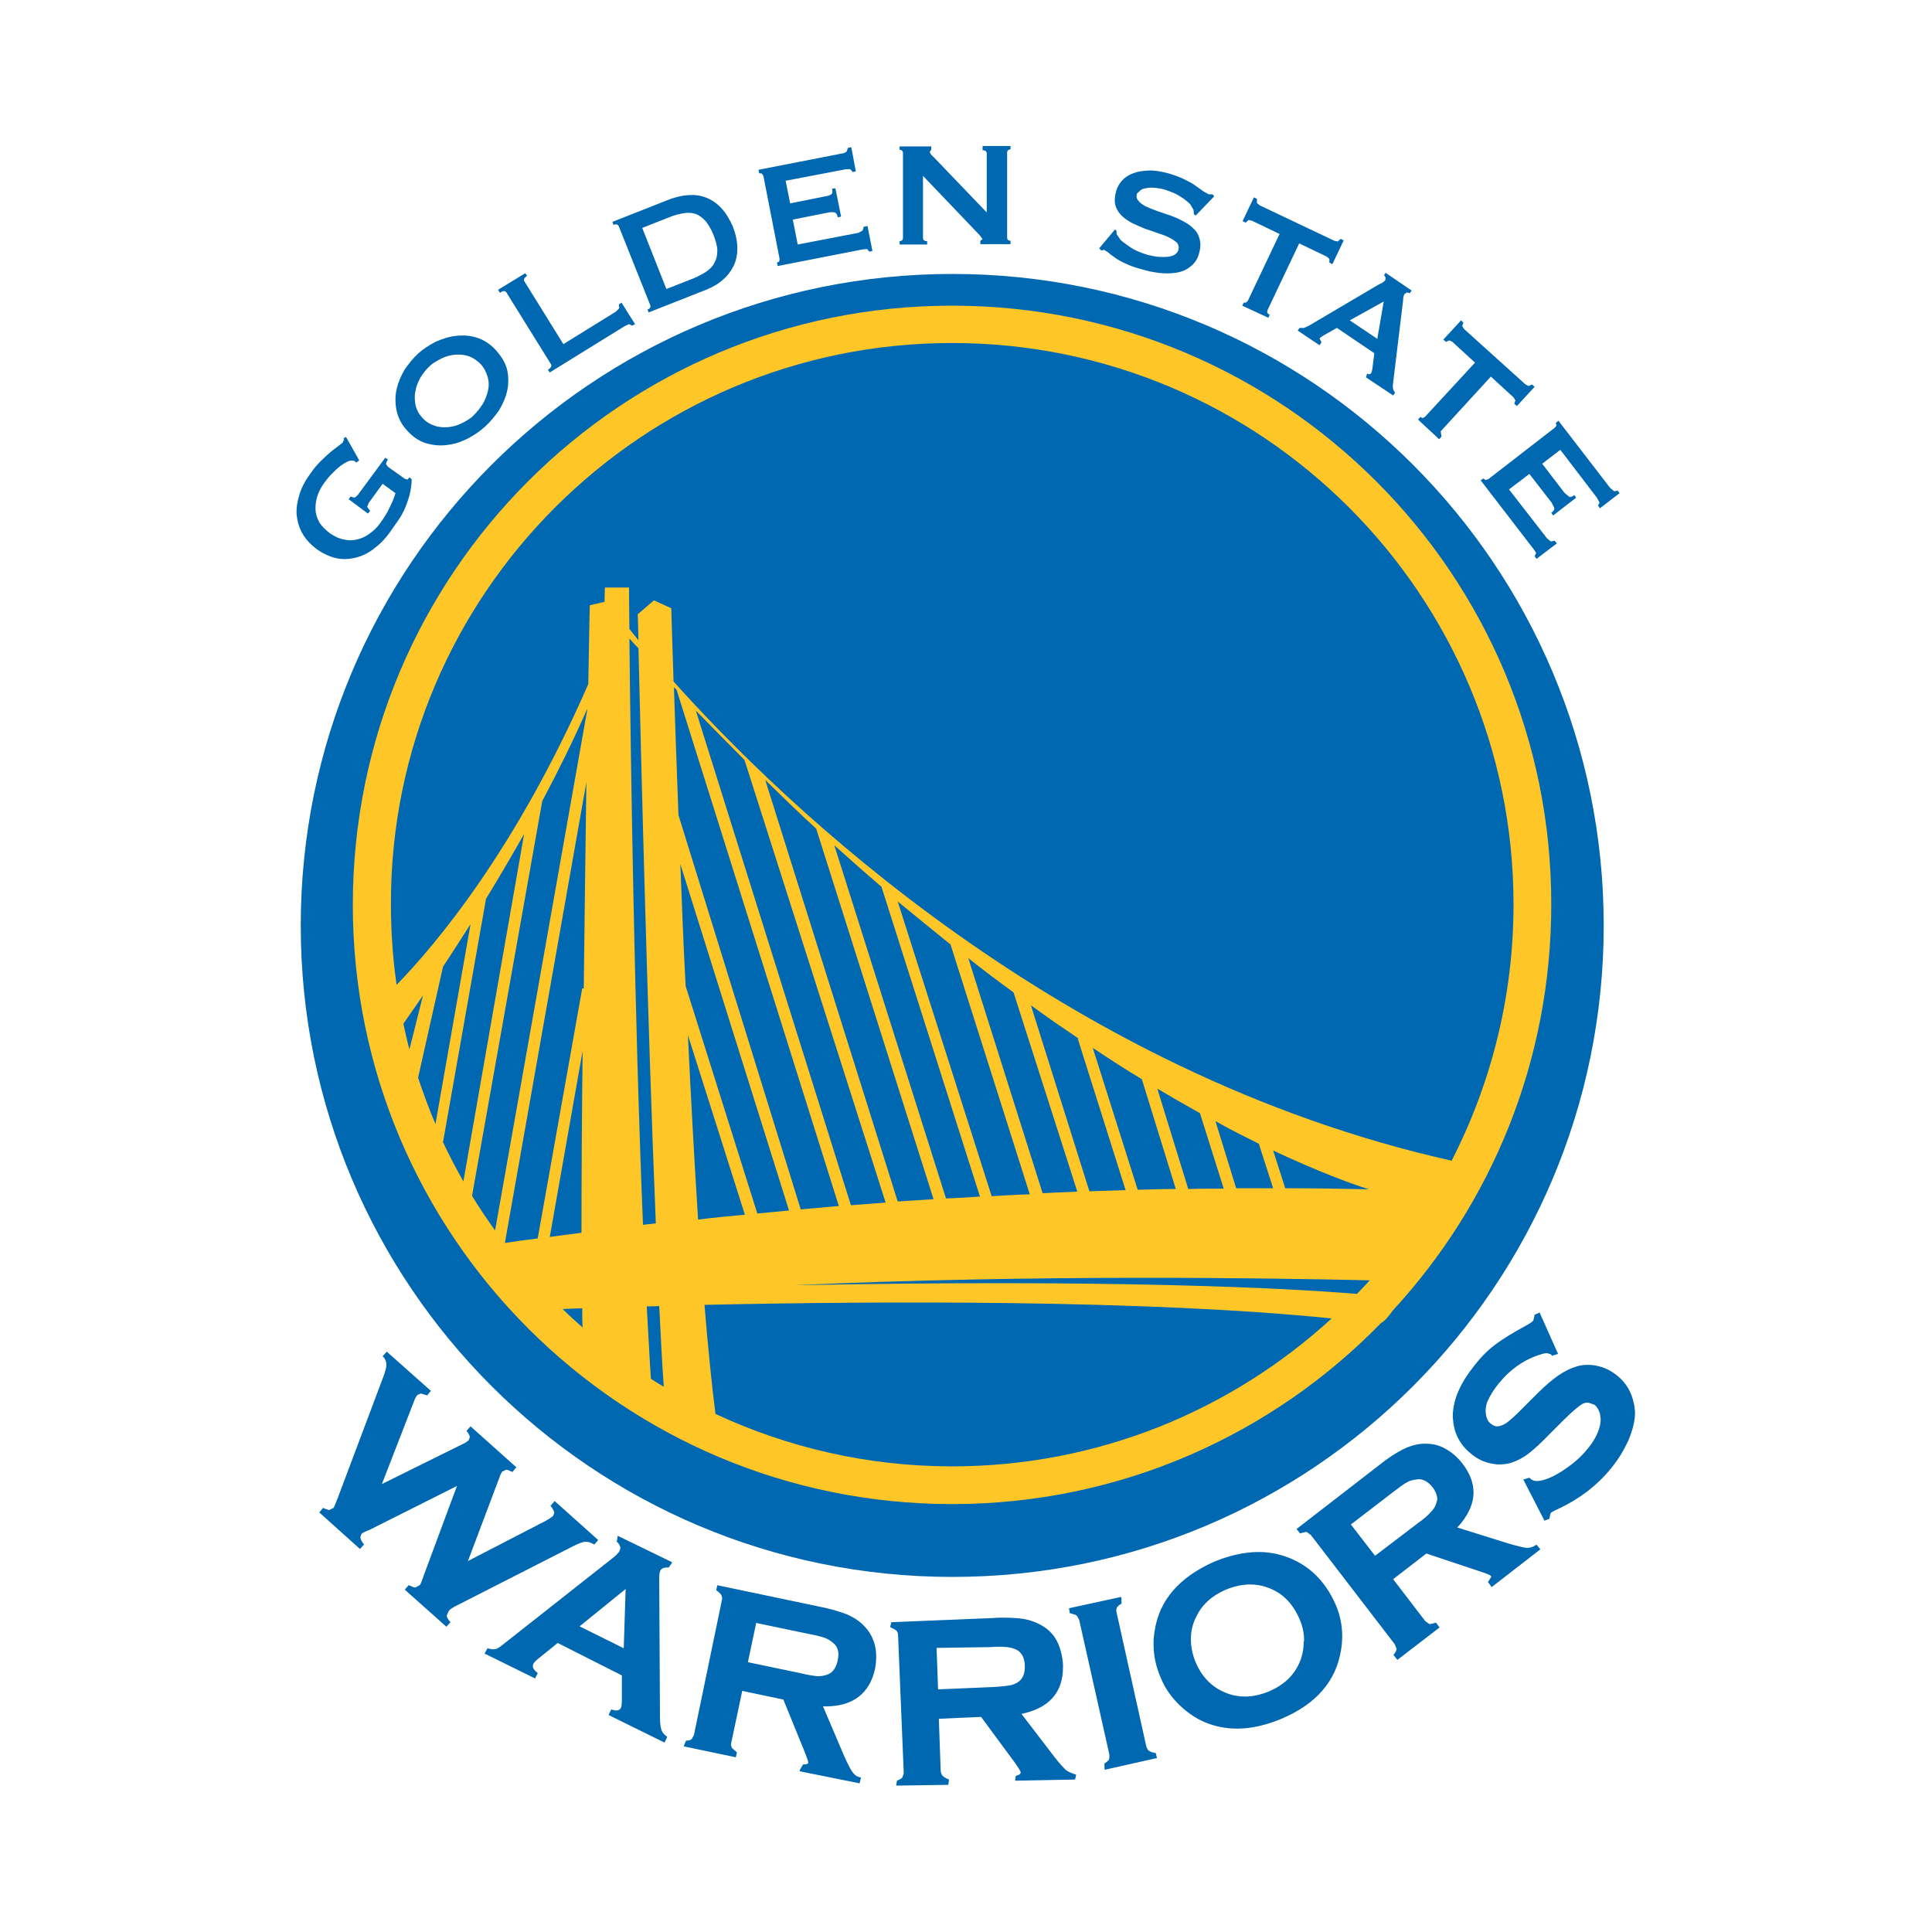 <?xml version="1.0" encoding="utf-8"?>
<!-- Generator: Adobe Illustrator 18.0.0, SVG Export Plug-In . SVG Version: 6.00 Build 0)  -->
<!DOCTYPE svg PUBLIC "-//W3C//DTD SVG 1.1//EN" "http://www.w3.org/Graphics/SVG/1.1/DTD/svg11.dtd">
<svg version="1.1" xmlns="http://www.w3.org/2000/svg" xmlns:xlink="http://www.w3.org/1999/xlink" x="0px" y="0px" width="512px"
	 height="512px" viewBox="0 0 512 512" enable-background="new 0 0 512 512" xml:space="preserve">
<g id="white_block">
	<rect opacity="0" fill="#FFFFFF" width="512" height="512"/>
</g>
<g id="Logos">
	<g>
		<path fill="#0067B1" d="M121.4,425.3l30.4-15.5c1.6-0.8,2.7-1.2,3.2-1.2h0.3c0.5,0,1.1,0.1,2,0.6l0.2,0.1l0.8-0.9l0.2-0.3
			l-11.5-10.3l-0.9,1l-0.2,0.3l0.2,0.2c0.5,0.7,0.8,1.3,0.8,1.6l-0.3,0.8c-0.3,0.3-1,0.8-2.1,1.4l-20.5,10.6l8.3-22
			c0.3-0.9,0.6-1.5,0.8-1.7l1-0.5c0.4,0,0.9,0.2,1.5,0.5l0.2,0.1l0.8-1l0.3-0.2l-12.2-10.9l-0.9,1l-0.2,0.2l0.2,0.2
			c0.5,0.6,0.7,1.2,0.7,1.5l-0.3,0.8c-0.1,0.1-0.7,0.6-1.6,1l-21.4,10.6l8.5-21.9c0.3-0.9,0.7-1.5,0.9-1.7l0.9-0.4l1.4,0.4l0.3,0.1
			l0.8-1l0.2-0.2l-11.7-10.4l-0.9,1l-0.2,0.2l0.2,0.2c0.6,0.7,0.8,1.4,0.8,2.1c0,0.7-0.3,1.8-0.9,3.4l-12,31.9
			c-0.6,1.5-1,2.5-1.1,2.6l-1.2,0.6l-1.4-0.5l-0.2-0.1l-0.8,1l-0.2,0.2l10.8,9.7l0.9-1l0.2-0.2l-0.2-0.2c-0.6-0.8-0.8-1.4-0.8-1.8
			l0.3-0.8c0.1-0.2,0.9-0.6,2.2-1.1l23.1-11.6l-8.8,23.7c-0.5,1.5-0.9,2.5-1.1,2.6l-1.1,0.6c-0.4,0-0.9-0.2-1.5-0.5l-0.3-0.1
			l-0.8,0.9l-0.2,0.3l11,9.8l0.9-1l0.2-0.2l-0.2-0.2c-0.6-0.7-0.8-1.2-0.8-1.6l0.4-0.9C119,426.6,119.9,426,121.4,425.3
			 M163.5,408.3l-0.1,0.2l0.2,0.2c0.6,0.6,0.8,1.1,0.8,1.6l-0.2,0.7c-0.2,0.4-0.8,1.1-1.7,1.8l-28.8,22.7c-1.1,0.9-1.8,1.4-2.3,1.5
			l-0.8,0.1l-1.1-0.2l-0.3-0.1l-0.6,1.1l-0.2,0.3l13.4,6.6l0.6-1.2l0.1-0.2l-0.2-0.2c-0.8-0.6-1.1-1.2-1.1-1.7l0.1-0.5
			c0.2-0.4,0.6-0.8,1.3-1.4l5.2-4.2l17,8.6v6.6c0,0.9-0.1,1.6-0.2,1.9c-0.3,0.6-0.7,0.8-1.4,0.8l-1-0.2l-0.2-0.1l-0.6,1.2l-0.1,0.3
			l14.8,7.3l0.6-1.2l0.1-0.3l-0.2-0.2c-0.7-0.5-1.1-1.1-1.3-1.6c-0.2-0.6-0.4-1.7-0.4-3.3l-0.2-37c0-0.9,0.1-1.5,0.3-2
			c0.3-0.5,0.7-0.7,1.5-0.8l0.7,0l0.8-1.1l0.1-0.3l-14.4-7L163.5,408.3z M165.3,436.8l-11.7-5.8l12.2-9.9L165.3,436.8z M229,430.9
			c-1.2-1.3-2.8-2.3-4.6-3.1c-1.9-0.7-4.4-1.5-7.6-2.1l-26.7-5.6l-0.3,1.3c0.9,0.7,1.3,1.1,1.4,1.4l0.2,0.7l-0.1,0.6l-7.4,35.7
			l-0.6,1.1c-0.3,0.2-0.8,0.4-1.5,0.4l-0.5,1.2l-0.1,0.3l13.8,2.9l0.3-1.3c-0.8-0.7-1.2-1-1.4-1.3l-0.2-0.8l0.1-0.5l2.9-13.7
			l10.9,2.3l5.7,14c0.6,1.5,0.9,2.4,0.9,2.7v0.1c-0.1,0.2-0.3,0.4-1.2,0.4h-0.2L212,469l-0.1,0.4l15.9,3.2l0.3-1.2l0.1-0.3l-0.3-0.1
			c-0.9-0.2-1.5-0.7-2-1.4c-0.5-0.7-1.3-2.2-2.3-4.5l-5.5-12.9h0.8c7.1,0,11.6-3.4,13-10c0.2-1.1,0.3-2.2,0.3-3.2
			c0-0.9-0.1-1.9-0.3-2.8C231.4,434.1,230.4,432.3,229,430.9 M222,440.1c-0.5,2.1-1.5,3.4-3.1,3.8c-0.6,0.2-1.3,0.3-1.9,0.3l-0.5,0
			c-0.9-0.1-2.4-0.3-4.4-0.8l-13.9-2.9l2.2-10.4l13.9,2.9c2.2,0.4,3.6,0.8,4.4,1.1c0.8,0.3,1.4,0.7,2.1,1.3c1,0.8,1.4,1.9,1.4,3.2
			L222,440.1z M279.2,465.3l-8.5-11.1c7.3-1.5,11-5.7,11-12.3v-0.7c-0.1-2.1-0.6-4.1-1.4-5.9c-0.9-1.9-2.3-3.4-4-4.4
			c-1.5-0.9-3.3-1.6-5.3-1.9c-1.4-0.2-3.1-0.3-5.2-0.3c-0.8,0-1.8,0-2.7,0.1l-26.9,1.1l-0.3,1.3c1,0.5,1.5,0.7,1.7,1
			c0.2,0.2,0.4,0.6,0.4,1.2l1.5,36.4v0.2l-0.4,1.1c-0.2,0.2-0.6,0.5-1.4,0.8l-0.2,1.3l13.8-0.2l0.2-1.4c-1-0.4-1.4-0.7-1.7-1
			c-0.2-0.2-0.4-0.6-0.5-1.2l-0.5-13.9L260,455l9,12.2c1,1.4,1.5,2.3,1.5,2.5v0c0,0.3-0.3,0.7-1.3,0.9l-0.2,1.3l15.9-0.3l0.3-1.3
			c-1.3-0.4-2-0.7-2.7-1.2C281.9,468.5,280.7,467.3,279.2,465.3 M236.5,430.1L236.5,430.1l0.9,0L236.5,430.1z M269.3,471.5
			L269.3,471.5L269.3,471.5L269.3,471.5z M269.6,445.9c-0.7,0.4-1.5,0.7-2.3,0.8c-0.9,0.1-2.3,0.3-4.5,0.4l-14.2,0.6l-0.4-11l0.5,0
			l13.7-0.2c1.1-0.1,2-0.1,2.8-0.1c0.8,0,1.3,0.1,1.7,0.1c0.8,0.1,1.6,0.3,2.3,0.6c1.5,0.7,2.3,2.1,2.4,4.3v0.3
			C271.6,443.8,270.9,445.1,269.6,445.9 M304.5,464c-0.3-0.2-0.5-0.6-0.7-1.1l-7.9-35.6l-0.1-0.6l0.2-0.7c0.2-0.3,0.6-0.7,1.2-1
			v-1.4l-0.1-0.4l-13.8,3l0.2,1.3c1.1,0.3,1.6,0.4,1.9,0.7l0.6,1.1L294,465l0,0.6l-0.1,0.7c-0.2,0.3-0.6,0.7-1.2,1l0,1.4l0.1,0.3
			l13.8-3.1l-0.3-1.3C305.3,464.4,304.8,464.2,304.5,464 M340.7,412.5c-2.3-0.8-4.7-1.2-7.2-1.2c-3.7,0-7.7,0.9-11.8,2.6
			c-9.2,4.1-14.5,10.2-15.7,18.3c-0.2,1.1-0.3,2.3-0.3,3.4c0,3.1,0.6,6,1.9,9c1.1,2.8,2.8,5.1,4.9,7.2c2.4,2.3,5.1,4.1,8.1,5.1
			c2.3,0.8,4.7,1.2,7.3,1.2c3.7,0,7.6-0.9,11.7-2.6c9.2-3.9,14.5-10,15.8-18.3c0.2-1.2,0.3-2.5,0.3-3.6c0-2.9-0.6-5.8-1.8-8.5
			C351.1,418.8,346.7,414.6,340.7,412.5 M345.5,434.9c0,2.2-0.4,4.2-1.3,6.1c-1.5,3.2-4.1,5.6-7.8,7.2c-2.2,0.9-4.3,1.4-6.4,1.4
			c-1.5,0-2.9-0.2-4.4-0.7c-4-1.4-6.9-4.1-8.7-8.3c-0.9-2.1-1.3-4.2-1.3-6.2c0-2,0.4-4,1.4-5.9c1.5-3.2,4.1-5.6,7.8-7.2
			c2.2-0.9,4.4-1.4,6.5-1.4c1.4,0,2.9,0.2,4.3,0.7c4,1.3,6.9,4.1,8.8,8.5c0.8,1.8,1.2,3.7,1.2,5.6V434.9z M407.2,409.4l-0.3,0.1
			c-0.7,0.5-1.4,0.7-2.2,0.7h-0.2c-0.8-0.1-2.5-0.5-4.9-1.2l-13.4-4.2c2.8-3,4.3-6.2,4.3-9.3c0-2.6-1-5.1-2.9-7.6
			c-1.3-1.7-2.8-3-4.6-4c-1.6-0.9-3.3-1.3-5.1-1.3l-0.8,0c-1.7,0.1-3.5,0.6-5.3,1.5c-1.8,0.9-4,2.3-6.6,4.4l-21.6,16.7l0.8,1
			l0.1,0.2l0.2-0.1l1.3-0.3l0.3,0l1.1,0.8l22.2,28.9l0.5,1.2v0.1c0,0.3-0.2,0.8-0.7,1.4l-0.1,0.2l0.8,1l0.2,0.3l11.2-8.6l-0.8-1.1
			l-0.2-0.2l-0.2,0.1l-1.3,0.3l-0.2,0l-1.1-0.8l-8.5-11.1l8.8-6.8l14.4,4.8c1.6,0.5,2.6,1,2.7,1.1l0.1,0.3l-0.7,1.1l-0.2,0.2
			l0.8,1.1l0.2,0.3l12.9-10l-0.8-1L407.2,409.4z M380.5,398.8c-0.3,0.7-0.8,1.4-1.4,2c-0.6,0.7-1.7,1.7-3.4,2.9l-11.3,8.6L358,404
			l11.2-8.6c1.7-1.3,2.9-2.2,3.7-2.6c0.7-0.4,1.5-0.6,2.3-0.7l0.7-0.1c1.4,0,2.6,0.7,3.8,2.2c0.8,1.1,1.2,2.2,1.2,3.2L380.5,398.8z
			 M433,372c-0.6-3.1-2.1-5.6-4.5-7.5c-1.5-1.2-3.2-2.1-5.1-2.5c-0.9-0.2-1.7-0.3-2.6-0.3c-1,0-1.9,0.1-2.9,0.4
			c-1.7,0.5-3.3,1.3-4.9,2.4c-1.6,1.1-3.5,2.7-5.6,4.8l-3.5,3.5c-2.3,2.4-4,3.8-4.8,4.4c-0.9,0.5-1.6,0.8-2.3,0.8
			c-0.6,0-1.1-0.2-1.7-0.7c-0.7-0.5-1.1-1.3-1.3-2.3l-0.1-0.9c0-0.8,0.1-1.6,0.4-2.5c0.7-1.6,1.7-3.3,3.1-5
			c3.2-3.9,6.9-6.4,11.2-7.7c0.6-0.2,1.2-0.3,1.6-0.3l1,0.3l0.3,0.4l1.3-0.4l0.3-0.1l-4.9-11l-0.3,0.2l-1,0.4
			c-0.2,1.1-0.3,1.5-0.5,1.7c0,0.1-0.7,0.6-1.8,1.2c-3.5,1.9-6.1,3.5-8.1,5c-2,1.5-3.8,3.3-5.5,5.5c-3.8,4.7-5.8,9.2-5.8,13.6
			l0.1,1.1c0.3,3.5,1.9,6.5,4.8,8.8c1.7,1.4,3.6,2.3,5.6,2.6c0.6,0.1,1.2,0.2,1.8,0.2c1.6,0,3.1-0.3,4.6-1c1.4-0.6,2.6-1.4,3.7-2.3
			c1.1-0.9,2.8-2.4,5.1-4.8l3.5-3.5c2.3-2.3,4-3.7,4.9-4.3c0.6-0.4,1.2-0.5,1.8-0.5l1.7,0.6c0.6,0.5,1.1,1.3,1.4,2.3l0.2,1.5
			c0,0.6-0.1,1.1-0.2,1.7c-0.5,2.1-1.6,4.2-3.4,6.3c-1.6,2-3.7,3.8-6.1,5.4c-2.5,1.7-4.6,2.6-6.3,2.9l-0.8,0.1
			c-0.8,0-1.3-0.2-1.8-0.6l-0.3-0.3l-1.3,0.4l-0.3,0.1l5.6,10.9l1.3-0.5c0.2-1,0.3-1.5,0.4-1.6c0,0,0.7-0.5,1.9-1
			c5.6-2.6,10.3-6.2,13.9-10.6c2.1-2.5,3.6-5.1,4.8-7.7c1.1-2.7,1.7-5.1,1.7-7.3C433.2,373.5,433.2,372.8,433,372"/>
		<path fill="#0067B1" d="M425,245.3c0,95.3-77.2,172.6-172.6,172.6S79.7,340.6,79.7,245.3c0-95.4,77.3-172.7,172.7-172.7
			S425,149.9,425,245.3"/>
		<path fill="#FFC627" d="M369.1,347.3c26.1-28.3,42-66,42-107.6C411.2,152,340,81,252.3,81c-87.7,0-158.8,71-158.8,158.8
			c0,87.7,71.1,158.8,158.8,158.8c44.6,0,84.9-18.4,113.7-48C367,350.1,368.1,348.7,369.1,347.3 M210.5,340.6
			c63.5-2.9,126.4-1.9,152.5-1.3c-1.1,1.2-2.2,2.4-3.4,3.6C340.2,341.3,294.8,339,210.5,340.6 M117.4,256.2
			c2.3-3.5,4.7-7.2,7.3-11.3l-9.3,53c-1.7-4-3.2-8.1-4.6-12.3L117.4,256.2z M108.5,278.1c-0.6-2.2-1.1-4.5-1.6-6.8
			c1.5-2.2,3.3-4.7,5.2-7.5L108.5,278.1z M128.8,238.2c3.3-5.4,6.7-11.2,10.1-17.2l-16.1,92.1c-1.9-3.4-3.7-6.8-5.4-10.4
			L128.8,238.2z M143.7,212.3c4.2-7.9,8.3-16.2,12-24.6l-24.5,138.4c-2.1-3-4.2-6-6.1-9.2L143.7,212.3z M166.8,169.2
			c0.8,0.9,1.6,1.8,2.4,2.6c0.6,25.4,2.4,99.5,4.6,152.4c-1.2,0.2-2.2,0.2-3.4,0.4C168.1,268.8,167.1,198.3,166.8,169.2 M285.5,275
			l0.1,0.2l0,0L285.5,275l0.6,0.4l-0.5-0.2l12.7,40.2c-3.2,0.1-6.4,0.2-9.6,0.3l-15.5-49.3C277.4,269.5,281.5,272.3,285.5,275
			 M340.6,314.9l-3.2-10c11.5,5.4,20.1,8.6,25.4,10.3C355.4,315,348,314.9,340.6,314.9 M333.6,303.1l3.8,11.8c-3.3,0-6.5,0-9.8,0
			l-5.5-17.8C326.1,299.4,330,301.3,333.6,303.1 M318,295l6.3,20c-3.2,0-6.3,0-9.4,0.1l-8.2-26.6C310.6,290.8,314.4,293,318,295
			 M302.6,286l9,29.1c-3.4,0-6.7,0.1-10.1,0.2l-11.9-37.6C294.1,280.7,298.4,283.5,302.6,286 M268.6,263l16.9,52.8
			c-3.1,0.1-6.2,0.3-9.2,0.4l-19.7-62.3C260.6,257.1,264.6,260.1,268.6,263 M251.9,250.3l21,66.2c-3.4,0.1-6.8,0.3-10.1,0.5
			l-24.9-78.1C242.7,242.8,247.3,246.6,251.9,250.3 M233.6,235l26.1,82.1c-3,0.2-6,0.4-9,0.5L221.1,224
			C225.3,227.8,229.5,231.5,233.6,235 M216.3,219.6l31.1,98.2c-3.2,0.2-6.4,0.4-9.5,0.6l-35.1-111.7
			C207.4,211.2,211.8,215.5,216.3,219.6 M197.3,201.4l37.4,117.3c-3.1,0.2-6.2,0.5-9.2,0.7l-41.1-131.1
			C188.8,192.8,193.1,197.2,197.3,201.4 M179.3,182.8l43,136.8c-3.4,0.3-6.8,0.6-10.1,0.9L179.8,216c-0.5-13.1-0.9-24.8-1.2-33.9
			L179.3,182.8z M154.7,262l-0.4-0.1l-11.8,66.3c-3.3,0.4-6.2,0.8-8.7,1.2l21.6-122.1C155.2,223.7,154.9,242.8,154.7,262 M180.3,229
			l28.8,91.8c-2.9,0.3-5.7,0.5-8.4,0.8l-19-60.3C181.1,250.2,180.7,239.3,180.3,229 M182.3,274.3l15.1,47.6
			c-4.3,0.4-8.4,0.8-12.4,1.3C184,307.6,183.1,290.9,182.3,274.3 M145.7,327.8l8.7-49.3c-0.2,17.3-0.3,34-0.3,48.2
			C151.2,327.1,148.4,327.4,145.7,327.8 M154.3,346.7c0,1.8,0,3.5,0.1,5.1c-1.8-1.6-3.6-3.2-5.3-4.9
			C150.7,346.8,152.4,346.8,154.3,346.7 M171.4,346.2c1.1,0,2.2,0,3.3-0.1c0.4,8.4,0.8,15.6,1.2,21.4c-1.2-0.7-2.3-1.4-3.4-2.1
			C172.1,359.5,171.8,353,171.4,346.2 M252.3,90.9c82.2,0,148.8,66.7,148.8,148.8c0,24.5-6,47.6-16.4,67.9
			c-103.5-23.2-177.3-94.7-206.2-127c-0.4-12-0.6-19.4-0.6-19.4l-4.6-2.1l-4.3,3.7c0,0,0.1,2.5,0.2,6.9c-1-1.2-1.7-2.2-2.4-3
			c-0.1-6.9-0.1-11-0.1-11h-6.4l-0.1,3.8l-3.9,0.9c0,0-0.2,8.1-0.4,20.9c-19.2,43.9-40.4,69-50.8,79.7c-1-7-1.5-14.2-1.5-21.5
			C103.5,157.6,170.1,90.9,252.3,90.9 M189.6,374.7c-1-8-2-17.8-2.9-28.9c46.2-1,117.1-1.4,166.2,3.6
			c-26.5,24.3-61.8,39.2-100.6,39.2C229.9,388.6,208.7,383.6,189.6,374.7"/>
		<path fill="#0067B1" d="M108,127.1l-0.7-0.2l-4.5-3.2l-0.5-0.7c0-0.2,0.1-0.6,0.5-1.2l-0.7-0.5l-7.3,9.9l-0.8,0.7l-1.1-0.3
			l-0.5,0.7l5.1,3.8l0.6-0.7l-0.8-1.1l0.4-1l3.7-5.1l3.4,2.5c-0.3,1.1-0.8,2.3-1.5,3.7c-0.6,1.4-1.5,2.8-2.6,4.3
			c-0.7,1-1.6,1.9-2.6,2.6c-1,0.8-2.1,1.3-3.2,1.6c-1.1,0.3-2.4,0.4-3.6,0.1c-1.3-0.2-2.6-0.8-3.9-1.7c-1.3-1-2.3-2-2.9-3.1
			c-0.6-1.2-0.9-2.3-0.9-3.5c0-1.2,0.2-2.4,0.6-3.5c0.4-1.2,1-2.2,1.7-3.2c0.6-0.8,1.2-1.6,2-2.4c0.8-0.8,1.5-1.5,2.3-2.1
			c0.8-0.6,1.5-1,2.2-1.3c0.7-0.2,1.2-0.2,1.6,0l0.4,0.4l0.8-0.6l-3.5-6.2l-0.6,0.3l0,0.6l-0.3,0.6l-1,0.8c-0.6,0.4-1.3,1-2.1,1.6
			c-0.8,0.7-1.7,1.5-2.6,2.4c-0.9,0.9-1.9,2-2.7,3.2c-1.4,1.9-2.4,3.7-3,5.6c-0.6,1.9-0.9,3.7-0.8,5.4c0.2,1.8,0.6,3.4,1.5,5
			c0.9,1.6,2.2,3,3.8,4.2c1.7,1.2,3.4,2,5.1,2.4c1.7,0.4,3.5,0.3,5.2-0.1c1.7-0.4,3.4-1.2,4.9-2.4c1.6-1.2,3.1-2.7,4.4-4.6
			c0.7-1,1.4-2,2.1-3c0.7-1,1.3-2.1,1.8-3.3c0.5-1.2,0.9-2.4,1.2-3.6c0.3-1.3,0.5-2.6,0.5-3.9l-0.6-0.5L108,127.1z M131.5,92.9
			c-1.5-1.7-3.2-2.8-5.1-3.4c-1.8-0.6-3.7-0.7-5.5-0.5c-1.9,0.2-3.7,0.8-5.5,1.6c-1.7,0.9-3.3,1.9-4.6,3.1c-1.3,1.2-2.5,2.7-3.6,4.3
			c-1,1.7-1.7,3.4-2.1,5.2c-0.4,1.8-0.4,3.7,0,5.6c0.4,1.9,1.3,3.7,2.8,5.3c1.5,1.7,3.2,2.8,5.1,3.4c1.9,0.5,3.7,0.7,5.6,0.4
			c1.9-0.2,3.6-0.8,5.4-1.7c1.7-0.9,3.2-1.9,4.6-3.2c1.3-1.2,2.5-2.6,3.6-4.2c1-1.6,1.8-3.4,2.2-5.2c0.4-1.8,0.4-3.7,0-5.6
			C134,96.3,133,94.6,131.5,92.9 M129.3,103.6c-0.3,1.2-0.7,2.4-1.4,3.5c-0.7,1.1-1.5,2.1-2.4,3c-0.9,0.9-2,1.5-3.2,2.1
			c-1.2,0.6-2.4,0.9-3.6,1c-1.2,0.1-2.5,0-3.6-0.4c-1.2-0.4-2.3-1.1-3.2-2.1c-0.9-1-1.5-2.1-1.8-3.4c-0.2-1.2-0.3-2.4,0-3.7
			c0.2-1.2,0.7-2.4,1.3-3.5c0.7-1.1,1.4-2.1,2.4-3c0.9-0.9,2-1.5,3.2-2.1c1.2-0.6,2.4-0.9,3.6-1c1.2-0.1,2.5,0,3.6,0.4
			c1.2,0.4,2.2,1.1,3.2,2.1c0.9,1,1.5,2.2,1.8,3.3C129.6,101.1,129.6,102.4,129.3,103.6 M164,80.7l0.1,1l-0.9,0.9l-13.9,8.6
			L139,74.6c-0.3-0.5-0.1-1,0.7-1.5l-0.5-0.7l-7.2,4.4l0.5,0.8c0.8-0.6,1.4-0.6,1.7-0.1l11.8,19c0.3,0.5,0,1-0.8,1.5l0.5,0.7
			l19.9-12.3l1.1-0.5l0.8,0.4l0.8-0.4l-3.6-5.7L164,80.7z M191.2,55.2c-1.2-1.3-2.5-2.2-4-2.8c-1.5-0.6-3-0.8-4.7-0.7
			c-1.7,0.1-3.3,0.5-5,1.1l-15.2,6l0.3,0.8c0.7-0.3,1.2-0.1,1.4,0.4l8.3,20.8c0.2,0.6,0,1-0.7,1.2l0.3,0.8l15.2-6
			c1.7-0.7,3.2-1.5,4.4-2.6c1.3-1.1,2.2-2.3,2.9-3.7c0.7-1.4,1-3,1-4.8c0-1.7-0.4-3.6-1.2-5.7C193.4,58.2,192.4,56.5,191.2,55.2
			 M189.4,69.5c-0.4,0.9-1.1,1.7-2.1,2.4c-1,0.7-2.2,1.3-3.6,1.9l-7.1,2.8l-6.4-16.2l7.1-2.8c1.4-0.6,2.7-0.9,3.9-1.1
			c1.2-0.2,2.2-0.1,3.2,0.2c0.9,0.4,1.8,1,2.6,1.9c0.7,0.9,1.5,2.1,2.1,3.7c0.6,1.6,1,2.9,1,4.1C190.1,67.6,189.9,68.6,189.4,69.5
			 M228.9,60.1l-0.3,1l-1.1,0.6l-16.1,3.1l-1.3-6.6l9.5-1.9c0.6-0.1,1.2-0.1,1.6,0c0.4,0.1,0.7,0.6,0.8,1.3l0.9-0.2l-1.5-7.5
			l-0.9,0.1c0.2,0.7,0.1,1.3-0.2,1.5c-0.3,0.2-0.8,0.4-1.4,0.5l-9.5,1.9l-1.2-6l15.7-3c0.7-0.1,1.2-0.1,1.5,0l0.6,0.7l0.8-0.2
			l-1.2-6.4l-0.9,0.2l-0.3,0.9c-0.2,0.3-0.7,0.5-1.4,0.6l-22,4.3l0.2,0.9l0.7,0.1l0.4,0.6l4.3,22l-0.1,0.7l-0.6,0.3l0.2,0.9
			l22.5-4.4l1.2-0.1l0.6,0.7l0.8-0.2l-1.3-6.6L228.9,60.1z M260.2,39.8c0.9,0,1.3,0.3,1.3,0.9v15.6l-14.1-14.7c-0.7-0.6-1-1.1-1-1.4
			l0.4-0.5v-0.9h-8.4l0,0.9c0.6,0,0.9,0.3,0.9,0.9V63c0,0.6-0.3,0.9-0.9,0.9v0.9h7.3v-0.9c-0.8,0-1.1-0.3-1.1-0.9V46.6l15,15.7
			l0.8,1.1l-0.6,0.4v0.9h8v-0.9c-0.6,0-0.9-0.3-0.9-0.9l0-22.4c0-0.6,0.3-0.9,0.9-0.9v-0.9h-7.4V39.8z M302.4,50.3
			c0.5-0.3,1.1-0.4,1.7-0.5c0.7-0.1,1.4-0.1,2.2,0c0.8,0.1,1.5,0.2,2.2,0.4c0.9,0.3,1.8,0.6,2.7,1c0.9,0.4,1.6,0.9,2.4,1.4
			c0.7,0.5,1.3,1,1.8,1.5l0.9,1.5l0.1,1.2l0.5,0.3l4.9-5.1l-0.5-0.5h-1l-1.4-0.8c-0.6-0.4-1.2-0.9-2.1-1.5c-0.8-0.6-1.8-1.1-3-1.7
			c-1.2-0.6-2.6-1.1-4.3-1.6c-2-0.5-3.7-0.8-5.3-0.7c-1.6,0.1-2.9,0.3-4.1,0.8c-1.2,0.5-2.1,1.1-2.8,1.9c-0.7,0.8-1.2,1.7-1.5,2.7
			c-0.4,1.5-0.5,2.7-0.2,3.8c0.3,1.1,0.9,2,1.6,2.7c0.8,0.8,1.7,1.4,2.8,2c1.1,0.5,2.2,1,3.4,1.5c1.2,0.4,2.4,0.8,3.5,1.2
			c1.1,0.4,2.2,0.7,3,1.2c0.9,0.4,1.5,0.9,2,1.3c0.4,0.5,0.6,1.1,0.4,1.9c-0.2,0.7-0.7,1.2-1.4,1.5c-0.7,0.3-1.5,0.4-2.4,0.4
			c-0.9,0-1.8,0-2.7-0.2c-0.9-0.2-1.6-0.3-2.1-0.5c-0.7-0.2-1.5-0.5-2.4-0.9c-0.9-0.4-1.7-0.9-2.5-1.5c-0.7-0.5-1.4-1-1.9-1.5
			l-1-1.5v-0.8l-0.4-0.4l-4.2,5l0.6,0.6l0.7-0.2l1.1,0.7c0.4,0.4,0.9,0.8,1.7,1.3c0.7,0.6,1.7,1.1,2.8,1.6c1.2,0.6,2.6,1.1,4.5,1.6
			c1.3,0.4,2.7,0.7,4.3,0.9c1.6,0.2,3.1,0.2,4.5,0c1.5-0.2,2.8-0.7,3.9-1.6c1.1-0.8,2-2,2.4-3.7c0.4-1.4,0.4-2.6,0.1-3.7
			c-0.3-1.1-0.8-2-1.6-2.7c-0.7-0.8-1.7-1.4-2.8-2c-1.1-0.6-2.2-1.1-3.4-1.5c-1.2-0.4-2.3-0.8-3.5-1.2c-1.1-0.4-2.1-0.8-3-1.2
			c-0.8-0.5-1.5-0.9-1.9-1.5c-0.5-0.5-0.6-1.1-0.4-1.9L302.4,50.3z M335.9,82.2l8.4-17.7l7.3,3.5l0.7,0.6v1l0.8,0.4l3-6.3l-0.8-0.4
			l-0.8,0.7l-0.9-0.2l-19.8-9.4l-0.7-0.6l0-1.1l-0.8-0.4l-3,6.3l0.8,0.4l0.8-0.7l0.9,0.2l7.3,3.5l-8.4,17.7l-0.5,0.5l-0.6,0
			l-0.4,0.8l6.9,3.2l0.4-0.8C335.9,83.2,335.7,82.8,335.9,82.2 M366.8,72.9l0.4,0.7l-0.1,0.7l-0.7,0.6l-1.2,0.6l-18.3,10.8l-1.3,0.6
			l-1.2,0l-0.5,0.7l5.8,3.9l0.5-0.8l-0.5-1c0.1-0.2,0.6-0.5,1.2-0.9l3.4-1.9l9.9,6.7l-0.5,4.1c-0.1,0.6-0.2,1-0.4,1.3l-0.5,0.2
			l-0.5-0.2L362,100l7.2,4.8l0.5-0.7l-0.5-0.9l-0.1-1l2.7-22.3l0.1-1.2l0.3-0.8l0.7-0.4l0.7,0.2l0.5-0.7l-6.9-4.7L366.8,72.9z
			 M365,89.8l-7.3-4.9l9-5L365,89.8z M395.1,99.8l6,5.5l0.5,0.8l-0.3,0.9l0.7,0.6l4.7-5.1l-0.7-0.6l-0.9,0.4l-0.8-0.4L388,87.2
			l-0.5-0.8l0.3-0.9l-0.6-0.6l-4.7,5.1l0.7,0.6l0.9-0.4l0.8,0.4l6,5.5l-13.3,14.4l-0.6,0.3l-0.6-0.3l-0.6,0.7l5.6,5.2l0.6-0.7
			l-0.2-1.4L395.1,99.8z M428.7,130l-0.9,0.2l-1.1-0.9l-13.7-17.8l-0.7,0.6l0.2,0.6l-0.4,0.6l-17.7,13.7l-0.7,0.2l-0.6-0.4l-0.7,0.5
			l14,18.2l0.7,1l-0.4,0.9l0.5,0.7l5.4-4.1l-0.6-0.7l-1,0.2l-1-0.8l-10.1-13l5.4-4.1l5.9,7.6l0.7,1.4c0.1,0.4-0.2,0.9-0.8,1.3
			l0.5,0.7l6.1-4.7l-0.5-0.7c-0.6,0.5-1.1,0.6-1.4,0.4l-1.2-1l-5.9-7.7l4.8-3.7l9.7,12.7l0.7,1.3l-0.4,0.8l0.5,0.7l5.2-4L428.7,130z
			"/>
	</g>
</g>
</svg>

